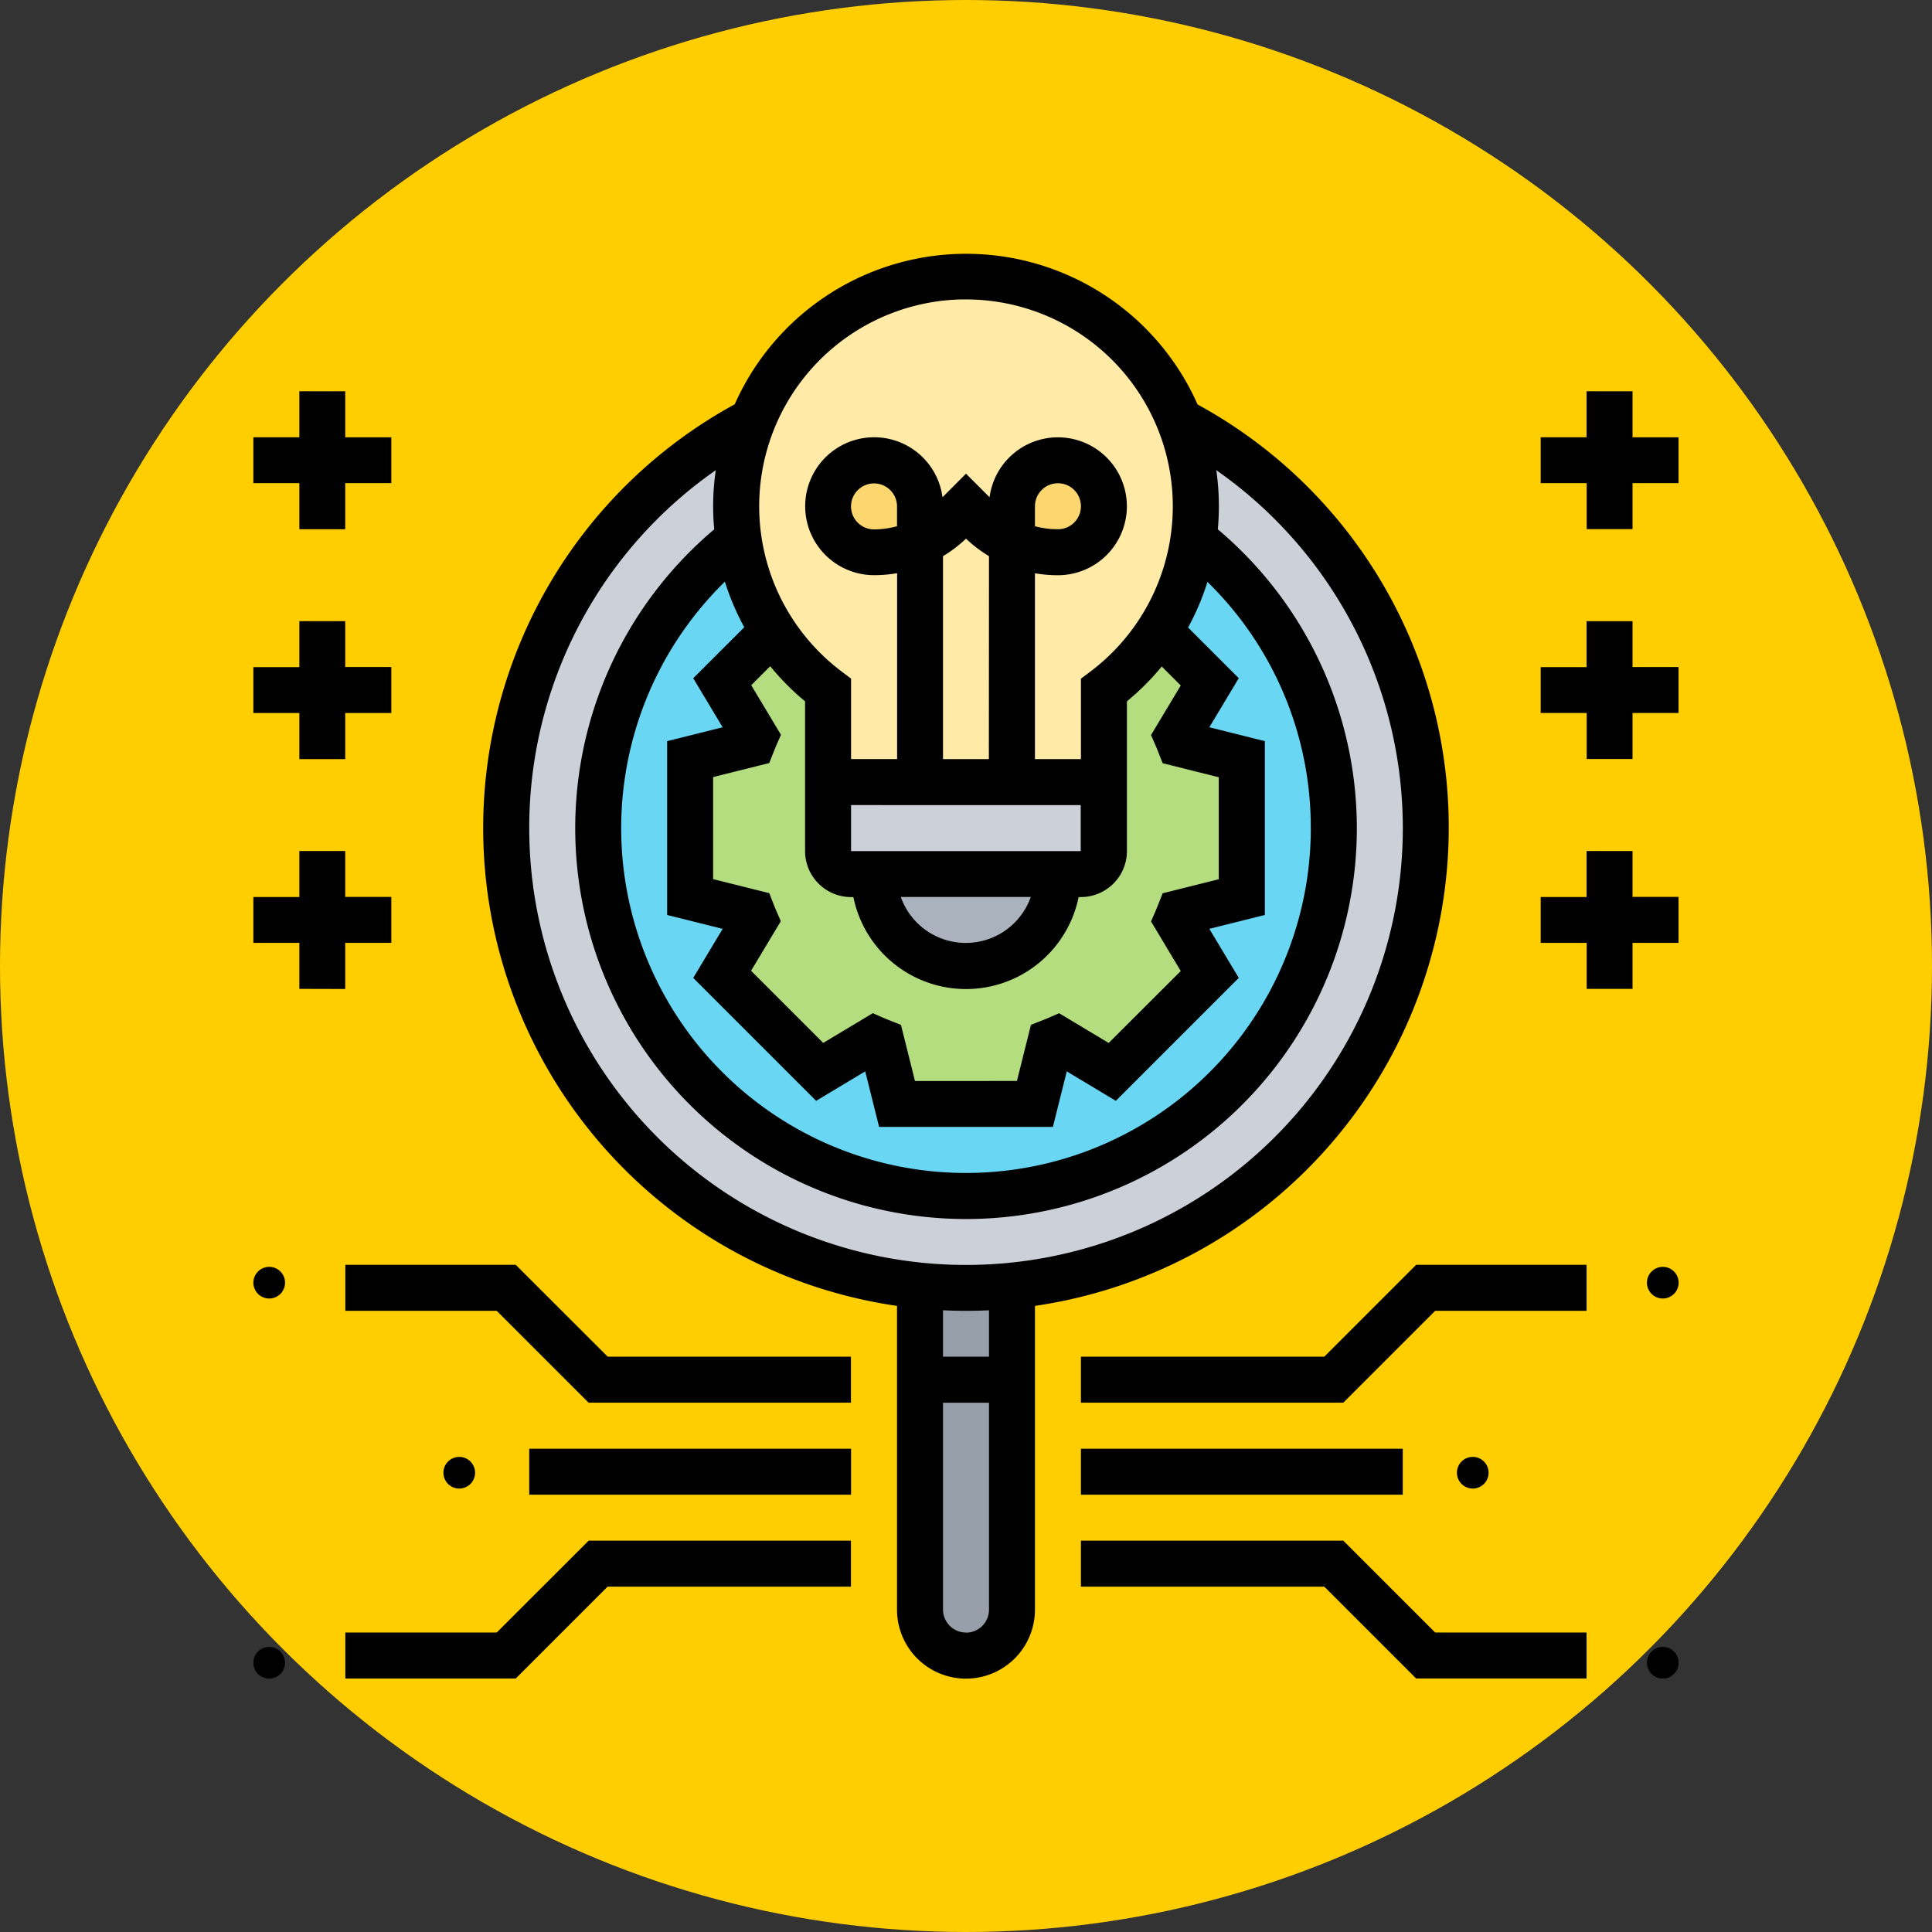 <svg xmlns="http://www.w3.org/2000/svg" width="61" height="61" viewBox="0 0 61 61">
  <rect x="0" y="0" width="61" height="61" fill="#333333" stroke="none"/>
  <g id="Grupo_1074401" data-name="Grupo 1074401" transform="translate(5327 9072)">
    <circle id="Elipse_9871" data-name="Elipse 9871" cx="30.5" cy="30.5" r="30.5" transform="translate(-5327 -9072)" fill="#ffce00"/>
    <g id="habilidades" transform="translate(-5319 -9064)">
      <g id="Grupo_1074399" data-name="Grupo 1074399" transform="translate(7.984 0.726)">
        <g id="Grupo_1074390" data-name="Grupo 1074390" transform="translate(13.065 31.864)">
          <path id="Trazado_827248" data-name="Trazado 827248" d="M233.452,359.283q-.735,0-1.452-.072v10.233a1.452,1.452,0,1,0,2.9,0V359.211Q234.187,359.282,233.452,359.283Z" transform="translate(-232 -359.211)" fill="#969faa"/>
        </g>
        <g id="Grupo_1074391" data-name="Grupo 1074391" transform="translate(0 4.556)">
          <path id="Trazado_827249" data-name="Trazado 827249" d="M103.968,85.519q-.716.071-1.452.072t-1.452-.072a14.519,14.519,0,0,1-5.28-27.308,7.234,7.234,0,0,0-.452,3.74h0a11.613,11.613,0,1,0,14.369,0h0a7.275,7.275,0,0,0-.445-3.736h0a14.519,14.519,0,0,1-5.288,27.3Z" transform="translate(-88 -58.211)" fill="#ccd1d9"/>
        </g>
        <g id="Grupo_1074392" data-name="Grupo 1074392" transform="translate(2.903 8.295)">
          <path id="Trazado_827250" data-name="Trazado 827250" d="M138.8,99.431a11.613,11.613,0,1,1-14.369,0h0a7.194,7.194,0,0,0,1.088,2.9l-1.6,1.6,1.039,1.731c-.032.073-.062.147-.091.22l-1.96.49v4.355l1.96.49c.029.073.059.148.091.22l-1.039,1.731,3.079,3.079,1.731-1.039c.073.032.147.062.22.091l.49,1.96h4.355l.49-1.96c.073-.029.148-.059.22-.091l1.731,1.039,3.079-3.079-1.039-1.731c.032-.073.062-.147.091-.22l1.96-.49v-4.355l-1.96-.49c-.029-.073-.059-.148-.091-.22l1.039-1.731-1.6-1.6a7.194,7.194,0,0,0,1.088-2.9Z" transform="translate(-120 -99.431)" fill="#69d6f4"/>
        </g>
        <g id="Grupo_1074393" data-name="Grupo 1074393" transform="translate(5.806 11.199)">
          <path id="Trazado_827251" data-name="Trazado 827251" d="M169.419,135.475v4.355l-1.96.49c-.029.074-.059.148-.091.22l1.039,1.731-3.079,3.079-1.731-1.039c-.073.032-.147.062-.22.091l-.49,1.96h-4.355l-.49-1.96c-.073-.029-.148-.059-.22-.091l-1.731,1.039-3.079-3.079,1.039-1.731c-.032-.073-.062-.147-.091-.22l-1.96-.49v-4.355l1.96-.49c.029-.073.059-.148.091-.22l-1.039-1.731,1.6-1.6a7.3,7.3,0,0,0,1.741,1.866v5.081a.726.726,0,0,0,.726.726h.726a2.9,2.9,0,1,0,5.806,0h.726a.726.726,0,0,0,.726-.726V133.3a7.269,7.269,0,0,0,1.741-1.866l1.6,1.6-1.039,1.731c.032.073.062.147.091.22Z" transform="translate(-152 -131.431)" fill="#b4dd7f"/>
        </g>
        <g id="Grupo_1074394" data-name="Grupo 1074394" transform="translate(11.613 18.871)">
          <path id="Trazado_827252" data-name="Trazado 827252" d="M216,216h5.806A2.9,2.9,0,1,1,216,216Z" transform="translate(-216 -216.001)" fill="#aab2bd"/>
        </g>
        <g id="Grupo_1074395" data-name="Grupo 1074395" transform="translate(10.161 15.968)">
          <path id="Trazado_827253" data-name="Trazado 827253" d="M208.71,184v2.177a.726.726,0,0,1-.726.726h-7.258a.726.726,0,0,1-.726-.726V184h8.71Z" transform="translate(-200 -184.001)" fill="#ccd1d9"/>
        </g>
        <g id="Grupo_1074396" data-name="Grupo 1074396" transform="translate(7.258)">
          <path id="Trazado_827254" data-name="Trazado 827254" d="M182,12.558a7.256,7.256,0,0,0-13.471,0,7.243,7.243,0,0,0,.636,6.643,7.3,7.3,0,0,0,1.741,1.866v2.9h8.71v-2.9a7.269,7.269,0,0,0,1.741-1.866A7.268,7.268,0,0,0,182,12.558Z" transform="translate(-168.004 -7.998)" fill="#ffeaa7"/>
        </g>
        <g id="Grupo_1074397" data-name="Grupo 1074397" transform="translate(15.968 5.807)">
          <path id="Trazado_827255" data-name="Trazado 827255" d="M266.479,72.426a1.452,1.452,0,0,1-1.027,2.479,3.508,3.508,0,0,1-1.341-.267L264,74.589V73.453a1.452,1.452,0,0,1,2.479-1.027Z" transform="translate(-264 -72.001)" fill="#fcd770"/>
        </g>
        <g id="Grupo_1074398" data-name="Grupo 1074398" transform="translate(10.161 5.807)">
          <path id="Trazado_827256" data-name="Trazado 827256" d="M202.9,73.453v1.137a3.5,3.5,0,0,1-1.452.315,1.452,1.452,0,1,1,1.452-1.452Z" transform="translate(-200 -72.001)" fill="#fcd770"/>
        </g>
      </g>
      <g id="Grupo_1074400" data-name="Grupo 1074400" transform="translate(0 0)">
        <path id="Trazado_827257" data-name="Trazado 827257" d="M110.484,18.145a15.209,15.209,0,0,0-7.93-13.374,7.992,7.992,0,0,0-14.614-.006,15.242,15.242,0,0,0,5.124,28.466v9.592a2.177,2.177,0,1,0,4.355,0V33.231a15.265,15.265,0,0,0,13.065-15.086Zm-4.355,0a10.887,10.887,0,1,1-18.5-7.78,8.052,8.052,0,0,0,.612,1.44L86.63,13.414l.929,1.549-1.753.438v5.488l1.753.438-.929,1.549,3.881,3.881,1.549-.93.438,1.753h5.488l.438-1.753,1.549.93,3.881-3.881-.929-1.549,1.753-.438V15.4l-1.753-.438.929-1.549-1.6-1.6a7.853,7.853,0,0,0,.611-1.441,10.82,10.82,0,0,1,3.263,7.772ZM91.613,20.323h.073a3.629,3.629,0,0,0,7.112,0h.073a1.453,1.453,0,0,0,1.452-1.452V14.143a8.075,8.075,0,0,0,1.1-1.1l.6.6-.939,1.565.149.342c.028.065.055.131.081.2l.137.347,1.772.443v3.221l-1.772.443-.137.347c-.026.066-.053.132-.081.2l-.149.342.939,1.566L99.748,24.93l-1.566-.939-.342.149c-.065.028-.132.055-.2.081l-.347.137-.443,1.772H93.631l-.443-1.772-.347-.137c-.066-.026-.133-.053-.2-.081L92.3,23.99l-1.566.939-2.278-2.278.939-1.566-.149-.342c-.028-.065-.055-.131-.081-.2L89.03,20.2l-1.772-.443V16.535l1.772-.443.137-.347c.026-.066.053-.132.081-.2L89.4,15.2l-.939-1.565.6-.6a7.963,7.963,0,0,0,1.1,1.108v4.729a1.453,1.453,0,0,0,1.452,1.452ZM93.064,8.615a2.8,2.8,0,0,1-.726.1.726.726,0,1,1,.726-.726Zm2.9,7.353H94.516V9.56a4.247,4.247,0,0,0,.726-.552,4.252,4.252,0,0,0,.726.552Zm2.9,1.452v1.452H91.613V17.419Zm-1.576,2.9a2.177,2.177,0,0,1-4.105,0ZM95.084,1.454l.159,0A6.532,6.532,0,0,1,99.161,13.21l-.29.218v2.54H97.419V10.1a4.28,4.28,0,0,0,.726.062A2.177,2.177,0,1,0,95.986,7.7l-.744-.744L94.5,7.7a2.177,2.177,0,1,0-2.159,2.46,4.28,4.28,0,0,0,.726-.062v5.868H91.613v-2.54l-.29-.218A6.532,6.532,0,0,1,95.084,1.454Zm2.335,7.161V7.984a.726.726,0,1,1,.726.726A2.791,2.791,0,0,1,97.419,8.615ZM81.452,18.145a13.754,13.754,0,0,1,5.89-11.3,7.789,7.789,0,0,0-.049,1.868,12.339,12.339,0,1,0,15.9,0c.021-.24.033-.482.033-.726a8.126,8.126,0,0,0-.081-1.142,13.791,13.791,0,1,1-21.693,11.3Zm13.79,25.4a.727.727,0,0,1-.726-.726V36.29h1.452v6.532A.727.727,0,0,1,95.242,43.549Zm.726-8.71H94.516V33.37c.241.011.482.018.726.018s.485-.006.726-.018Z" transform="translate(-72.742 0)"/>
        <path id="Trazado_827258" data-name="Trazado 827258" d="M96,416h10.161v1.452H96Z" transform="translate(-87.29 -378.259)"/>
        <circle id="Elipse_9882" data-name="Elipse 9882" cx="0.5" cy="0.5" r="0.5" transform="translate(6 37.999)"/>
        <circle id="Elipse_9883" data-name="Elipse 9883" cx="0.5" cy="0.5" r="0.5" transform="translate(0 43.999)"/>
        <path id="Trazado_827259" data-name="Trazado 827259" d="M36.78,450.9H32v1.452h5.381l2.9-2.9h7.683V448H39.683Z" transform="translate(-29.097 -407.356)"/>
        <circle id="Elipse_9884" data-name="Elipse 9884" cx="0.5" cy="0.5" r="0.5" transform="translate(0 31.999)"/>
        <path id="Trazado_827260" data-name="Trazado 827260" d="M37.381,352H32v1.452h4.78l2.9,2.9h8.284V354.9H40.284Z" transform="translate(-29.097 -320.065)"/>
        <path id="Trazado_827261" data-name="Trazado 827261" d="M288,416h10.161v1.452H288Z" transform="translate(-261.871 -378.259)"/>
        <circle id="Elipse_9885" data-name="Elipse 9885" cx="0.5" cy="0.5" r="0.5" transform="translate(38 37.999)"/>
        <circle id="Elipse_9886" data-name="Elipse 9886" cx="0.5" cy="0.5" r="0.5" transform="translate(44 43.999)"/>
        <path id="Trazado_827262" data-name="Trazado 827262" d="M296.284,448H288v1.452h7.683l2.9,2.9h5.381V450.9h-4.78Z" transform="translate(-261.871 -407.356)"/>
        <circle id="Elipse_9887" data-name="Elipse 9887" cx="0.5" cy="0.5" r="0.5" transform="translate(44 31.999)"/>
        <path id="Trazado_827263" data-name="Trazado 827263" d="M295.683,354.9H288v1.452h8.284l2.9-2.9h4.78V352h-5.381Z" transform="translate(-261.871 -320.065)"/>
        <path id="Trazado_827264" data-name="Trazado 827264" d="M1.452,52.356H2.9V50.9H4.355V49.453H2.9V48H1.452v1.452H0V50.9H1.452Z" transform="translate(0 -43.646)"/>
        <path id="Trazado_827265" data-name="Trazado 827265" d="M1.452,132.356H2.9V130.9H4.355v-1.452H2.9V128H1.452v1.452H0V130.9H1.452Z" transform="translate(0 -116.388)"/>
        <path id="Trazado_827266" data-name="Trazado 827266" d="M2.9,212.356V210.9H4.355v-1.452H2.9V208H1.452v1.452H0V210.9H1.452v1.452Z" transform="translate(0 -189.13)"/>
        <path id="Trazado_827267" data-name="Trazado 827267" d="M450.9,49.453V48h-1.452v1.452H448V50.9h1.452v1.452H450.9V50.9h1.452V49.453Z" transform="translate(-407.355 -43.646)"/>
        <path id="Trazado_827268" data-name="Trazado 827268" d="M450.9,128h-1.452v1.452H448V130.9h1.452v1.452H450.9V130.9h1.452v-1.452H450.9Z" transform="translate(-407.355 -116.388)"/>
        <path id="Trazado_827269" data-name="Trazado 827269" d="M450.9,208h-1.452v1.452H448V210.9h1.452v1.452H450.9V210.9h1.452v-1.452H450.9Z" transform="translate(-407.355 -189.13)"/>
      </g>
    </g>
  </g>
</svg>
